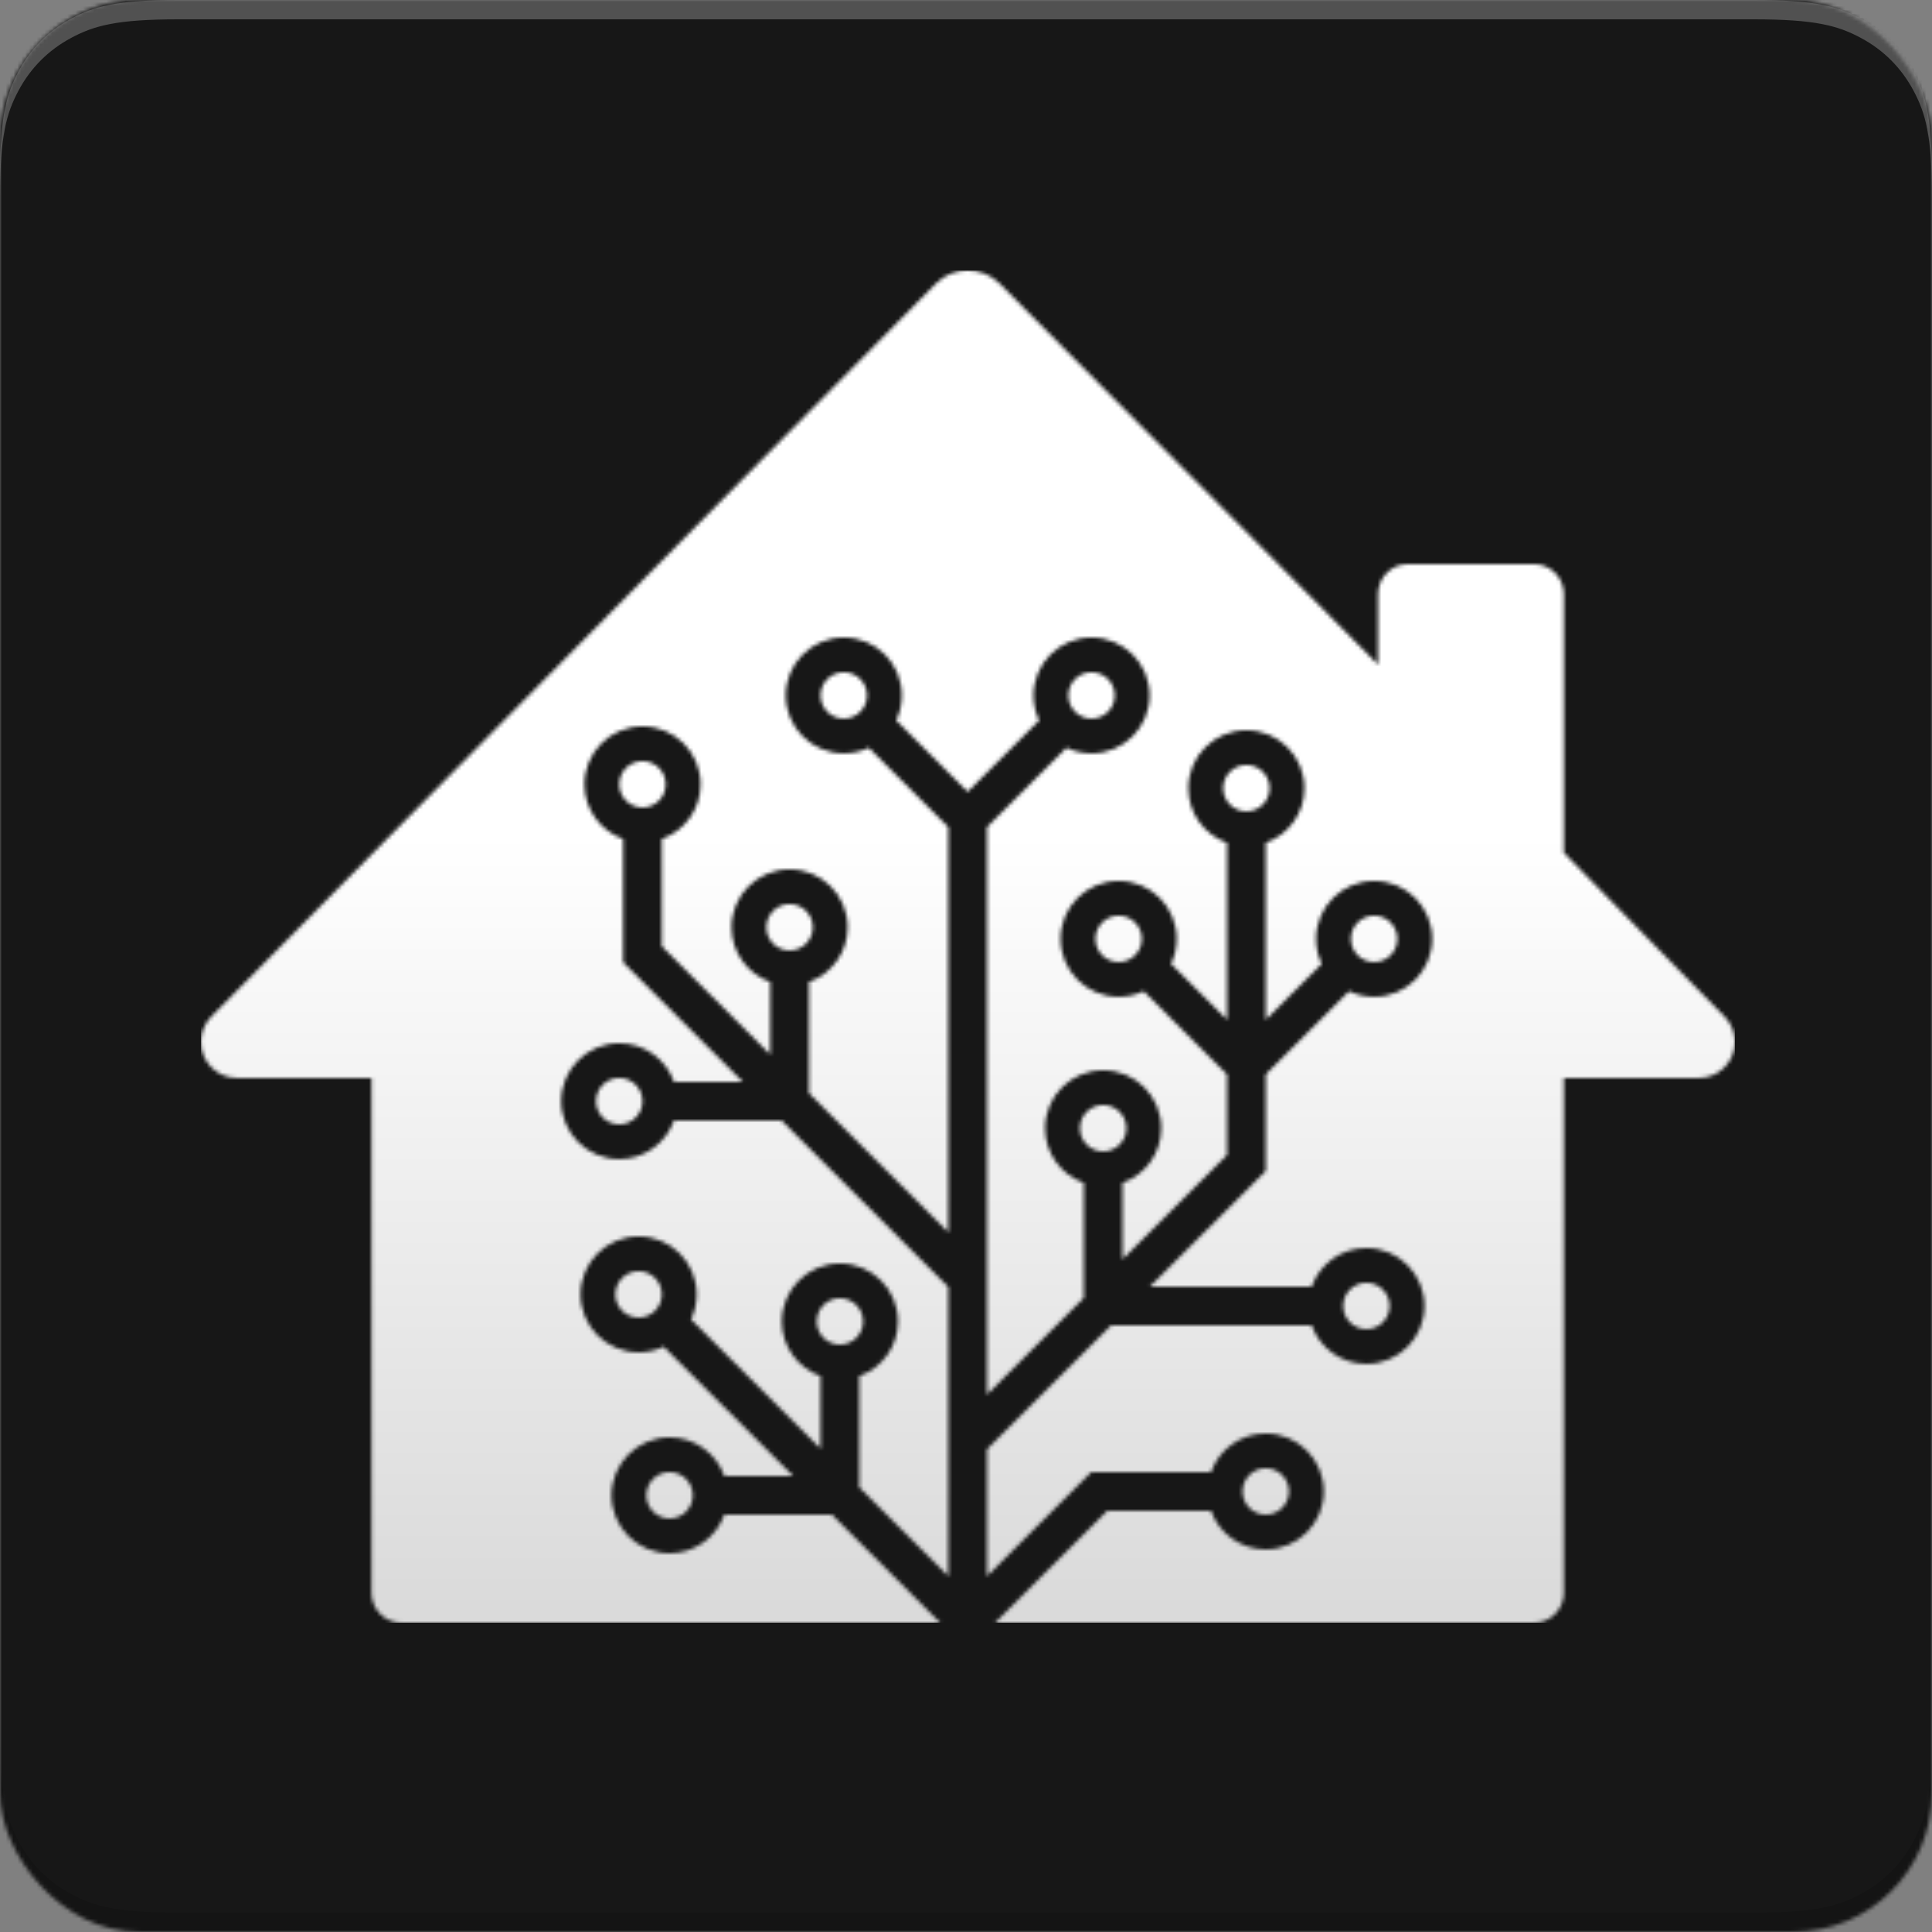 <?xml version="1.0" encoding="UTF-8"?>
<svg width="128px" height="128px" viewBox="0 0 500 500" version="1.1" xmlns="http://www.w3.org/2000/svg" xmlns:xlink="http://www.w3.org/1999/xlink">
    <rect x="0" y="0" width="500" height="500" fill="#808080" stroke="none"/>
    <!-- Generator: Sketch 47.1 (45422) - http://www.bohemiancoding.com/sketch -->
    <title>logo-pretty</title>
    <desc>Created with Sketch.</desc>
    <defs>
        <rect id="path-1" x="0" y="0" width="500" height="500" rx="36"></rect>
        <linearGradient x1="50%" y1="9.14%" x2="50%" y2="93.686%" id="linearGradient-3">
            <stop stop-color="#171717" offset="0%"></stop>
            <stop stop-color="#171717" offset="100%"></stop>
        </linearGradient>
        <path d="M44.153,342.222 L44.153,208.983 L9.34,208.983 C4.185,208.983 0.007,204.804 0.007,199.65 C0.007,197.193 0.975,194.836 2.702,193.089 L190.16,3.444 L190.16,3.444 C194.69,-1.138 202.077,-1.181 206.659,3.348 C206.685,3.373 206.71,3.399 206.735,3.424 L304.626,101.98 L304.626,83.757 L304.626,83.757 C304.626,79.461 308.108,75.979 312.403,75.979 L344.935,75.979 L344.935,75.979 C349.231,75.979 352.713,79.461 352.713,83.757 L352.713,150.681 L394.324,193.115 C397.933,196.795 397.875,202.705 394.195,206.314 C392.45,208.025 390.104,208.983 387.66,208.983 L352.713,208.983 L352.713,342.222 C352.713,346.518 349.231,350 344.935,350 L51.93,350 C47.635,350 44.153,346.518 44.153,342.222 L44.153,342.222 Z M251.067,179.449 C252.005,177.491 252.531,175.298 252.531,172.982 C252.531,164.697 245.803,157.982 237.504,157.982 C229.204,157.982 222.476,164.697 222.476,172.982 C222.476,181.267 229.204,187.982 237.504,187.982 C239.824,187.982 242.021,187.458 243.983,186.521 L265.555,208.054 L265.555,228.913 L238.506,255.913 L238.506,236.13 C244.342,234.071 248.524,228.515 248.524,221.983 C248.524,213.699 241.796,206.983 233.496,206.983 C225.197,206.983 218.469,213.699 218.469,221.983 C218.469,228.515 222.651,234.071 228.487,236.13 L228.487,265.914 L203.442,290.914 L203.442,144.052 L224.012,123.519 C225.974,124.456 228.171,124.981 230.491,124.981 C238.79,124.981 245.518,118.265 245.518,109.98 C245.518,101.696 238.79,94.98 230.491,94.98 C222.192,94.98 215.464,101.696 215.464,109.98 C215.464,112.296 215.989,114.489 216.928,116.447 L198.433,134.91 L179.937,116.447 C180.876,114.489 181.402,112.296 181.402,109.98 C181.402,101.696 174.674,94.98 166.375,94.98 C158.075,94.98 151.347,101.696 151.347,109.98 C151.347,118.265 158.075,124.981 166.375,124.981 C168.695,124.981 170.892,124.456 172.853,123.519 L193.424,144.052 L193.424,248.913 L157.358,212.912 L157.358,184.129 C163.195,182.07 167.376,176.513 167.376,169.982 C167.376,161.697 160.648,154.981 152.349,154.981 C144.05,154.981 137.322,161.697 137.322,169.982 C137.322,176.513 141.503,182.07 147.34,184.129 L147.34,202.912 L119.289,174.911 L119.289,147.128 C125.126,145.068 129.307,139.512 129.307,132.981 C129.307,124.696 122.579,117.98 114.28,117.98 C105.981,117.98 99.253,124.696 99.253,132.981 C99.253,139.512 103.434,145.068 109.271,147.128 L109.271,179.053 L140.256,209.983 L122.441,209.983 C120.378,204.157 114.812,199.983 108.269,199.983 C99.97,199.983 93.242,206.699 93.242,214.983 C93.242,223.268 99.97,229.984 108.269,229.984 C114.812,229.984 120.378,225.81 122.441,219.983 L150.274,219.983 L193.424,263.056 L193.424,337.916 L170.382,314.915 L170.382,286.132 C176.218,284.073 180.4,278.516 180.4,271.985 C180.4,263.7 173.672,256.985 165.373,256.985 C157.073,256.985 150.345,263.7 150.345,271.985 C150.345,278.516 154.527,284.073 160.364,286.132 L160.364,304.915 L126.841,271.452 C127.78,269.494 128.305,267.301 128.305,264.985 C128.305,256.7 121.577,249.984 113.278,249.984 C104.979,249.984 98.251,256.7 98.251,264.985 C98.251,273.269 104.979,279.985 113.278,279.985 C115.598,279.985 117.795,279.46 119.757,278.523 L153.28,311.986 L135.465,311.986 C133.402,306.16 127.836,301.986 121.293,301.986 C112.993,301.986 106.265,308.702 106.265,316.986 C106.265,325.271 112.993,331.987 121.293,331.987 C127.836,331.987 133.402,327.813 135.465,321.986 L163.298,321.986 L191.349,349.987 L205.517,349.987 L234.569,320.986 L261.401,320.986 C263.464,326.813 269.03,330.987 275.573,330.987 C283.872,330.987 290.6,324.271 290.6,315.986 C290.6,307.702 283.872,300.986 275.573,300.986 C269.03,300.986 263.464,305.16 261.401,310.986 L230.42,310.986 L203.442,337.916 L203.442,305.057 L235.571,272.985 L287.448,272.985 C289.511,278.811 295.077,282.985 301.62,282.985 C309.92,282.985 316.647,276.269 316.647,267.985 C316.647,259.7 309.92,252.984 301.62,252.984 C295.077,252.984 289.511,257.159 287.448,262.985 L245.589,262.985 L275.573,233.055 L275.573,208.054 L297.145,186.521 C299.107,187.458 301.304,187.982 303.624,187.982 C311.923,187.982 318.651,181.267 318.651,172.982 C318.651,164.697 311.923,157.982 303.624,157.982 C295.324,157.982 288.597,164.697 288.597,172.982 C288.597,175.298 289.122,177.491 290.061,179.449 L275.573,193.912 L275.573,148.128 C281.409,146.068 285.591,140.512 285.591,133.981 C285.591,125.696 278.863,118.98 270.564,118.98 C262.264,118.98 255.536,125.696 255.536,133.981 C255.536,140.512 259.718,146.068 265.555,148.128 L265.555,193.912 L251.067,179.449 Z M121.293,322.987 C117.973,322.987 115.282,320.3 115.282,316.986 C115.282,313.673 117.973,310.986 121.293,310.986 C124.612,310.986 127.304,313.673 127.304,316.986 C127.304,320.3 124.612,322.987 121.293,322.987 Z M165.373,277.985 C162.053,277.985 159.362,275.299 159.362,271.985 C159.362,268.671 162.053,265.985 165.373,265.985 C168.692,265.985 171.384,268.671 171.384,271.985 C171.384,275.299 168.692,277.985 165.373,277.985 Z M113.278,270.985 C109.958,270.985 107.267,268.299 107.267,264.985 C107.267,261.671 109.958,258.985 113.278,258.985 C116.598,258.985 119.289,261.671 119.289,264.985 C119.289,268.299 116.598,270.985 113.278,270.985 Z M108.269,220.983 C104.949,220.983 102.258,218.297 102.258,214.983 C102.258,211.669 104.949,208.983 108.269,208.983 C111.589,208.983 114.28,211.669 114.28,214.983 C114.28,218.297 111.589,220.983 108.269,220.983 Z M233.496,227.984 C230.177,227.984 227.486,225.297 227.486,221.983 C227.486,218.67 230.177,215.983 233.496,215.983 C236.816,215.983 239.507,218.67 239.507,221.983 C239.507,225.297 236.816,227.984 233.496,227.984 Z M301.62,273.985 C298.3,273.985 295.609,271.299 295.609,267.985 C295.609,264.671 298.3,261.985 301.62,261.985 C304.94,261.985 307.631,264.671 307.631,267.985 C307.631,271.299 304.94,273.985 301.62,273.985 Z M275.573,321.986 C272.253,321.986 269.562,319.3 269.562,315.986 C269.562,312.672 272.253,309.986 275.573,309.986 C278.893,309.986 281.584,312.672 281.584,315.986 C281.584,319.3 278.893,321.986 275.573,321.986 Z M303.624,178.982 C300.304,178.982 297.613,176.296 297.613,172.982 C297.613,169.668 300.304,166.982 303.624,166.982 C306.944,166.982 309.635,169.668 309.635,172.982 C309.635,176.296 306.944,178.982 303.624,178.982 Z M270.564,139.981 C267.244,139.981 264.553,137.295 264.553,133.981 C264.553,130.667 267.244,127.981 270.564,127.981 C273.884,127.981 276.575,130.667 276.575,133.981 C276.575,137.295 273.884,139.981 270.564,139.981 Z M230.491,115.98 C227.171,115.98 224.48,113.294 224.48,109.98 C224.48,106.666 227.171,103.98 230.491,103.98 C233.811,103.98 236.502,106.666 236.502,109.98 C236.502,113.294 233.811,115.98 230.491,115.98 Z M166.375,115.98 C163.055,115.98 160.364,113.294 160.364,109.98 C160.364,106.666 163.055,103.98 166.375,103.98 C169.694,103.98 172.385,106.666 172.385,109.98 C172.385,113.294 169.694,115.98 166.375,115.98 Z M114.28,138.981 C110.96,138.981 108.269,136.295 108.269,132.981 C108.269,129.667 110.96,126.981 114.28,126.981 C117.6,126.981 120.291,129.667 120.291,132.981 C120.291,136.295 117.6,138.981 114.28,138.981 Z M152.349,175.982 C149.029,175.982 146.338,173.296 146.338,169.982 C146.338,166.668 149.029,163.982 152.349,163.982 C155.669,163.982 158.36,166.668 158.36,169.982 C158.36,173.296 155.669,175.982 152.349,175.982 Z M237.504,178.982 C234.184,178.982 231.493,176.296 231.493,172.982 C231.493,169.668 234.184,166.982 237.504,166.982 C240.823,166.982 243.515,169.668 243.515,172.982 C243.515,176.296 240.823,178.982 237.504,178.982 Z" id="path-4"></path>
        <linearGradient x1="50%" y1="41.751%" x2="50%" y2="100%" id="linearGradient-6">
            <stop stop-color="#FFFFFF" offset="0%"></stop>
            <stop stop-color="#D9D9D9" offset="100%"></stop>
        </linearGradient>
    </defs>
    <g id="Page-1" stroke="none" stroke-width="1" fill="none" fill-rule="evenodd">
        <g id="logo-pretty">
            <g id="background/pretty">
                <g id="background-copy">
                    <mask id="mask-2" fill="white">
                        <use xlink:href="#path-1"></use>
                    </mask>
                    <g id="Rectangle"></g>
                    <g id="depth-borders" mask="url(#mask-2)">
                        <g id="fill/blue-gradient" fill="url(#linearGradient-3)">
                            <rect id="Rectangle-2" x="0" y="0" width="500" height="500"></rect>
                        </g>
                        <path d="M500,252.5 L500,46.15 C500,30.103 498.329,24.283 495.192,18.417 C492.054,12.55 487.45,7.946 481.583,4.808 C475.717,1.671 469.897,-1.08333549e-15 453.85,1.86451255e-15 L46.15,-1.86451255e-15 C30.103,1.08333549e-15 24.283,1.671 18.417,4.808 C12.55,7.946 7.946,12.55 4.808,18.417 C1.671,24.283 -7.22223659e-16,30.103 1.24300837e-15,46.15 L-1.52441497e-17,252.5 L1.24300837e-15,51.15 C-7.22223659e-16,35.103 1.671,29.283 4.808,23.417 C7.946,17.55 12.55,12.946 18.417,9.808 C24.283,6.671 30.103,5 46.15,5 L453.85,5 C469.897,5 475.717,6.671 481.583,9.808 C487.45,12.946 492.054,17.55 495.192,23.417 C498.329,29.283 500,35.103 500,51.15 L500,252.5 Z" id="Combined-Shape" fill-opacity="0.25" fill="#FFFFFF"></path>
                        <path d="M500,247.5 L500,453.85 C500,469.897 498.329,475.717 495.192,481.583 C492.054,487.45 487.45,492.054 481.583,495.192 C475.717,498.329 469.897,500 453.85,500 L46.15,500 C30.103,500 24.283,498.329 18.417,495.192 C12.55,492.054 7.946,487.45 4.808,481.583 C1.671,475.717 7.22223659e-16,469.897 -1.24300837e-15,453.85 L1.52441497e-17,247.5 L-1.24300837e-15,448.85 C7.22223659e-16,464.897 1.671,470.717 4.808,476.583 C7.946,482.45 12.55,487.054 18.417,490.192 C24.283,493.329 30.103,495 46.15,495 L453.85,495 C469.897,495 475.717,493.329 481.583,490.192 C487.45,487.054 492.054,482.45 495.192,476.583 C498.329,470.717 500,464.897 500,448.85 L500,247.5 Z" id="Combined-Shape" fill-opacity="0.15" fill="#000000"></path>
                    </g>
                </g>
            </g>
            <g id="house-with-large-tree" transform="translate(52, 70)">
                <mask id="mask-5" fill="white">
                    <use xlink:href="#path-4"></use>
                </mask>
                <g id="large-tree" fill-rule="nonzero"></g>
                <g id="fill/white-gradient" mask="url(#mask-5)" fill-rule="evenodd" fill="url(#linearGradient-6)">
                    <rect id="Rectangle-2" x="0" y="0" width="397" height="350"></rect>
                </g>
            </g>
        </g>
    </g>
</svg>
